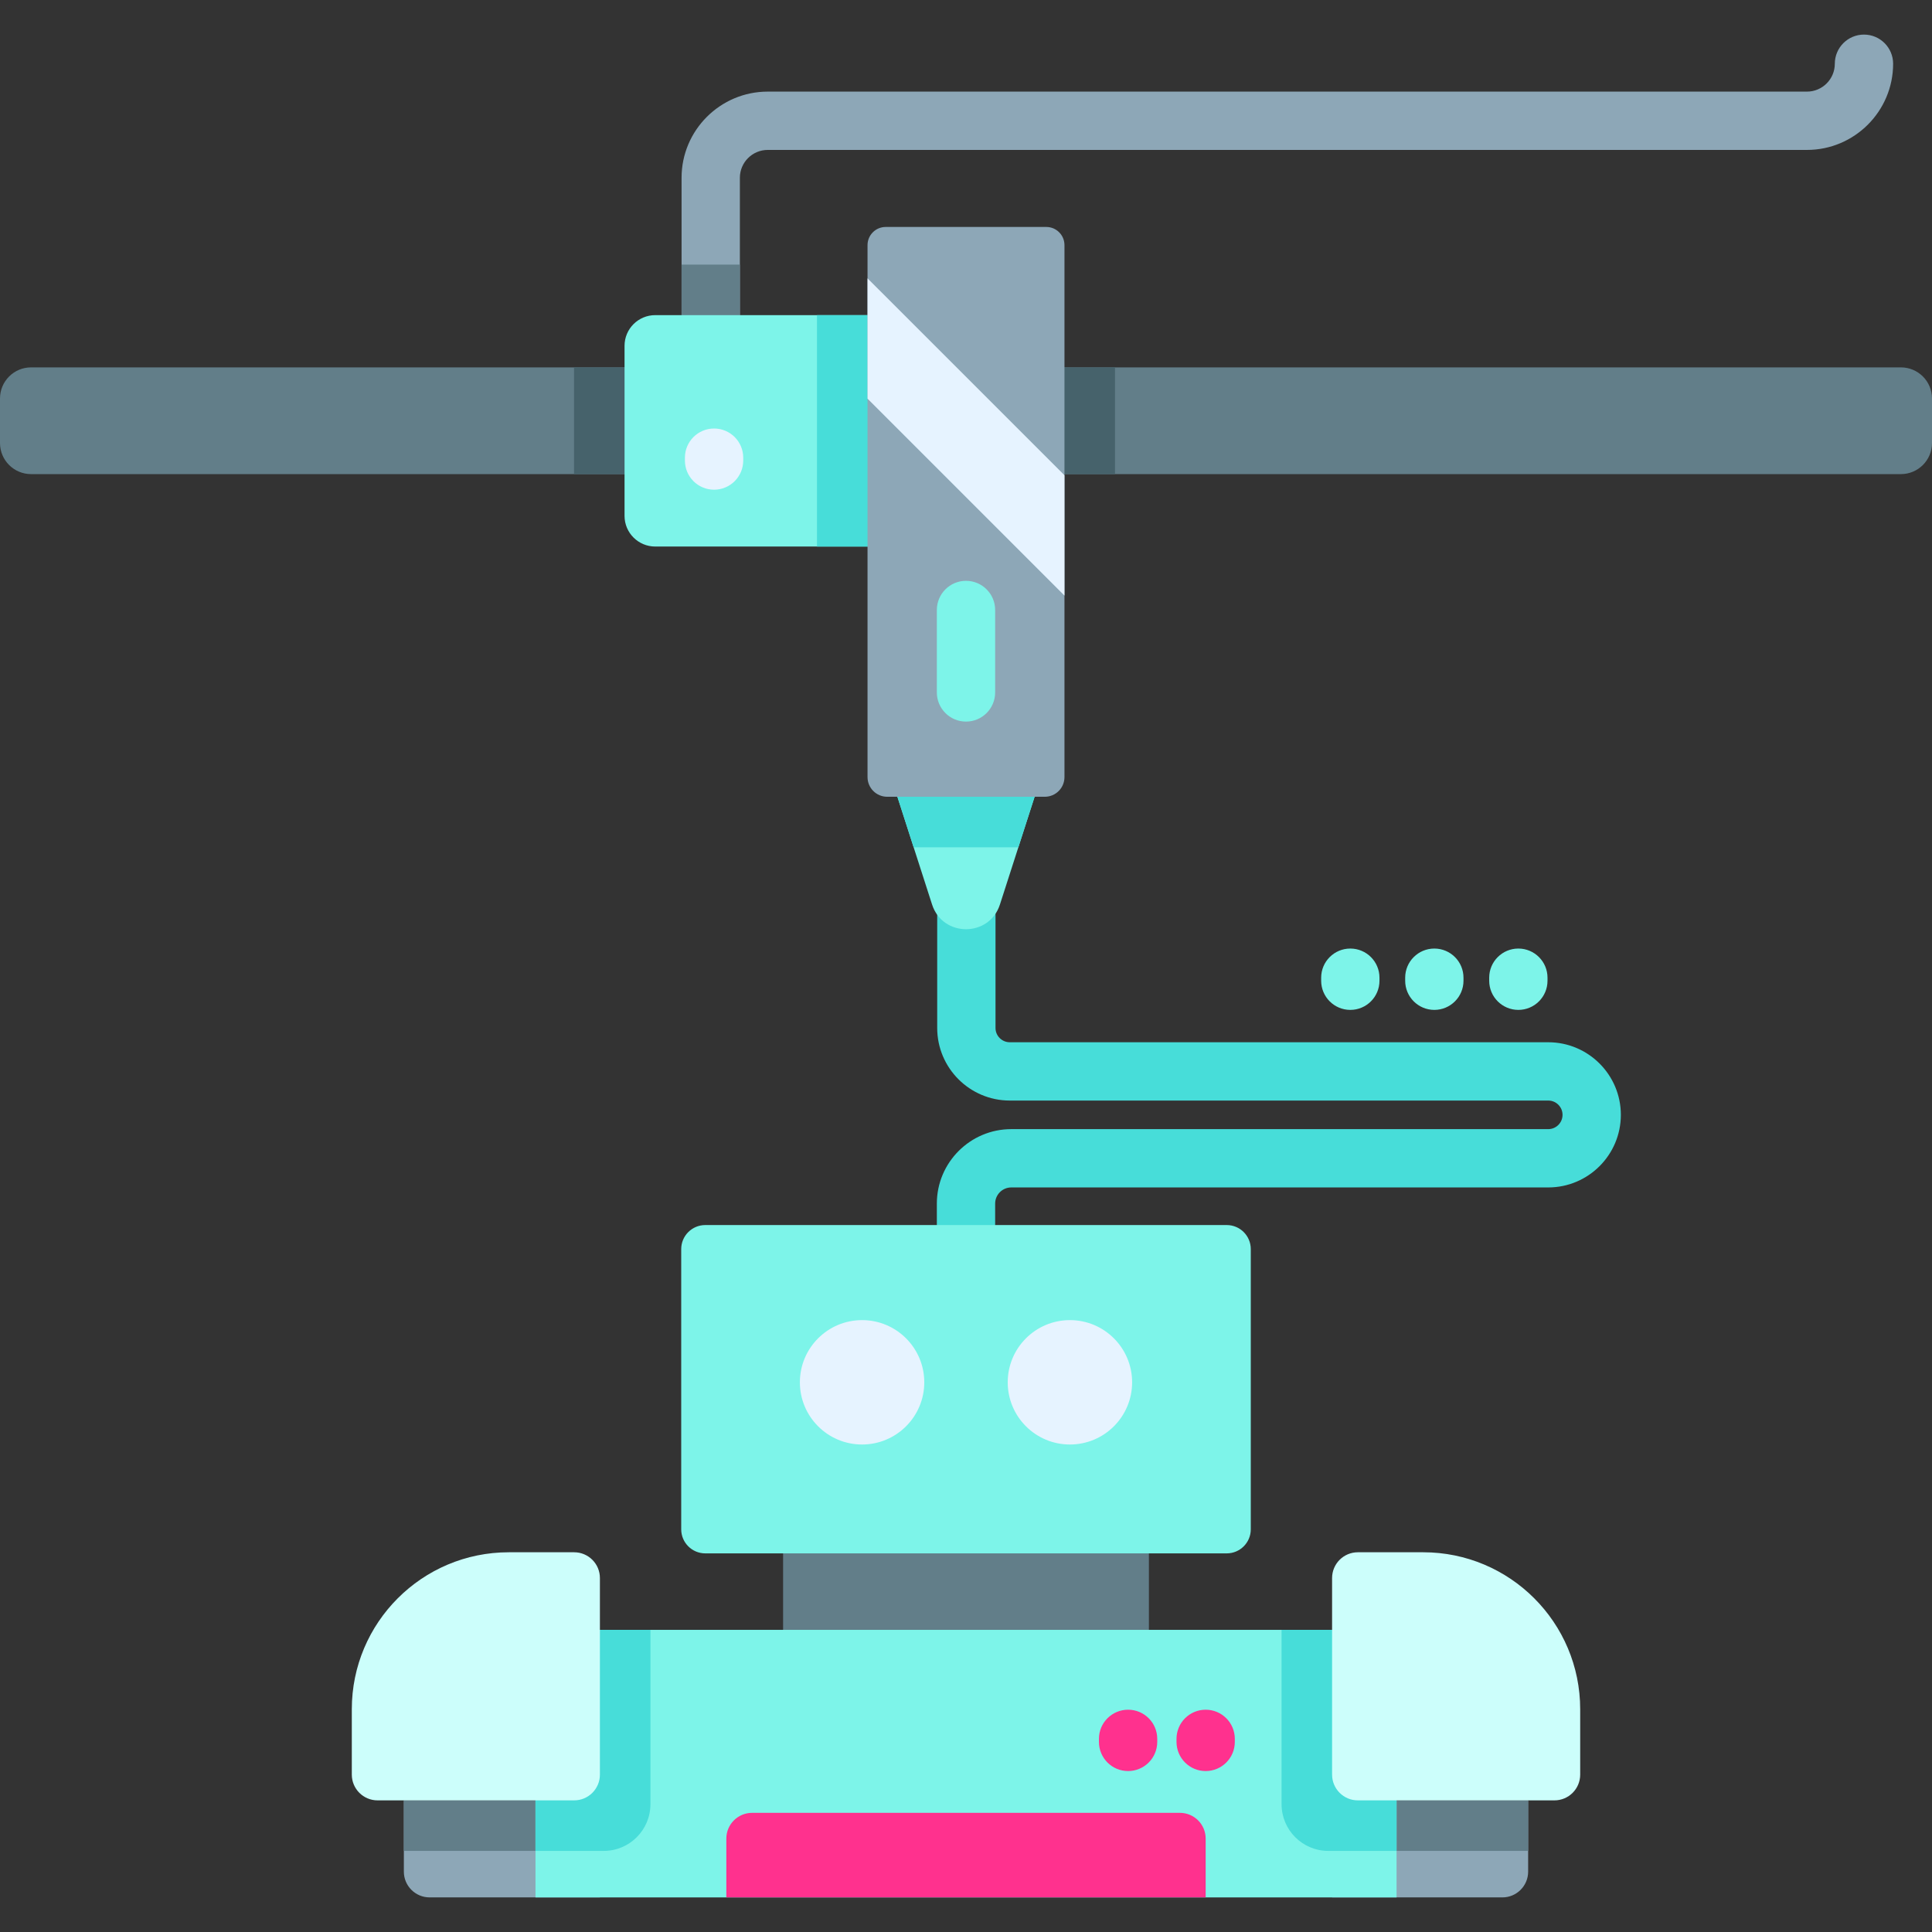 <?xml version="1.0" encoding="iso-8859-1"?>
<!-- Generator: Adobe Illustrator 19.0.0, SVG Export Plug-In . SVG Version: 6.00 Build 0)  -->
<svg version="1.1" id="Capa_1" xmlns="http://www.w3.org/2000/svg" xmlns:xlink="http://www.w3.org/1999/xlink" x="0px" y="0px"
	 viewBox="0 0 512 512" style="enable-background:new 0 0 512 512;" xml:space="preserve">
<rect x="0" y="0" width="512" height="512" fill="#333333" stroke="none"/>
<path style="fill:#47DDD9;" d="M256,338.497c-4.267,0-7.726-3.459-7.726-7.726v-11.812c0-10.878,8.85-19.728,19.728-19.728h142.302
	c2.087,0,3.785-1.698,3.785-3.786s-1.698-3.786-3.785-3.786H267.601c-10.605,0-19.233-8.628-19.233-19.232v-35.403
	c0-4.267,3.459-7.726,7.726-7.726c4.267,0,7.726,3.459,7.726,7.726v35.403c0,2.084,1.696,3.78,3.78,3.78h142.703
	c10.608,0,19.238,8.63,19.238,19.238s-8.63,19.238-19.238,19.238H268.001c-2.357,0-4.275,1.918-4.275,4.275v11.812
	C263.726,335.037,260.267,338.497,256,338.497z"/>
<path style="fill:#8DA7B7;" d="M404.974,477.116v18.886c0,3.771-3.057,6.827-6.827,6.827h-45.125v-25.713L404.974,477.116
	L404.974,477.116z"/>
<rect x="353.02" y="477.117" style="fill:#627E89;" width="51.952" height="13.392"/>
<path style="fill:#8DA7B7;" d="M158.978,477.116v25.713h-45.125c-3.771,0-6.827-3.057-6.827-6.827v-18.886L158.978,477.116
	L158.978,477.116z"/>
<g>
	<rect x="107.03" y="477.117" style="fill:#627E89;" width="51.952" height="13.392"/>
	<rect x="207.53" y="405.517" style="fill:#627E89;" width="96.94" height="30.351"/>
	<path style="fill:#627E89;" d="M512,105.599v11.806c0,4.552-3.69,8.241-8.241,8.241H8.241c-4.552,0-8.241-3.69-8.241-8.241v-11.806
		c0-4.552,3.69-8.241,8.241-8.241h495.517C508.31,97.358,512,101.047,512,105.599z"/>
</g>
<rect x="152.12" y="97.357" style="fill:#46626B;" width="143.37" height="28.29"/>
<path style="fill:#8DA7B7;" d="M501.698,16.891c0,12.589-10.24,22.839-22.839,22.839H203.461c-4.069,0-7.386,3.307-7.386,7.376
	v36.407c0,4.265-3.451,7.726-7.726,7.726c-4.265,0-7.726-3.461-7.726-7.726V47.107c0-12.589,10.25-22.829,22.839-22.829H478.86
	c4.079,0,7.386-3.317,7.386-7.386c0-4.265,3.461-7.726,7.726-7.726S501.698,12.626,501.698,16.891z"/>
<path style="fill:#627E89;" d="M196.074,70.121v13.392c0,4.265-3.451,7.726-7.726,7.726c-4.265,0-7.726-3.461-7.726-7.726V70.121
	H196.074z"/>
<path style="fill:#7DF4E9;" d="M238.549,83.512v61.327h-64.901c-4.492,0-8.138-3.637-8.138-8.128v-45.07
	c0-4.492,3.647-8.128,8.138-8.128L238.549,83.512L238.549,83.512z"/>
<rect x="216.51" y="83.517" style="fill:#47DDD9;" width="22.04" height="61.33"/>
<path style="fill:#E6F3FF;" d="M189.237,129.776c-4.267,0-7.726-3.459-7.726-7.726v-0.763c0-4.267,3.459-7.726,7.726-7.726
	s7.726,3.459,7.726,7.726v0.763C196.963,126.316,193.504,129.776,189.237,129.776z"/>
<path style="fill:#7DF4E9;" d="M275.553,206.9l-5.676,17.637l-4.883,15.164c-2.812,8.736-15.175,8.736-17.987,0l-4.883-15.164
	l-5.676-17.637H275.553z"/>
<polygon style="fill:#47DDD9;" points="236.447,206.9 275.553,206.9 269.876,224.537 242.123,224.537 "/>
<path style="fill:#8DA7B7;" d="M277.284,60.147c2.657,0,4.811,2.154,4.811,4.811v140.98c0,2.874-2.328,5.213-5.213,5.213h-41.764
	c-2.884,0-5.213-2.339-5.213-5.213V64.958c0-2.657,2.154-4.811,4.811-4.811C234.716,60.147,277.284,60.147,277.284,60.147z"/>
<polygon style="fill:#E6F3FF;" points="282.095,125.945 282.095,157.84 229.906,105.651 229.906,73.767 "/>
<g>
	<path style="fill:#7DF4E9;" d="M256,191.228c-4.267,0-7.726-3.459-7.726-7.726v-21.851c0-4.267,3.459-7.726,7.726-7.726
		s7.726,3.459,7.726,7.726v21.851C263.726,187.769,260.267,191.228,256,191.228z"/>
	<path style="fill:#7DF4E9;" d="M357.848,267.633c-4.267,0-7.726-3.459-7.726-7.726v-0.805c0-4.267,3.459-7.726,7.726-7.726
		s7.726,3.459,7.726,7.726v0.805C365.574,264.174,362.115,267.633,357.848,267.633z"/>
	<path style="fill:#7DF4E9;" d="M380.114,267.633c-4.267,0-7.726-3.459-7.726-7.726v-0.805c0-4.267,3.459-7.726,7.726-7.726
		s7.726,3.459,7.726,7.726v0.805C387.84,264.174,384.381,267.633,380.114,267.633z"/>
	<path style="fill:#7DF4E9;" d="M402.379,267.633c-4.267,0-7.726-3.459-7.726-7.726v-0.805c0-4.267,3.459-7.726,7.726-7.726
		s7.726,3.459,7.726,7.726v0.805C410.106,264.174,406.646,267.633,402.379,267.633z"/>
	<path style="fill:#7DF4E9;" d="M325.092,411.661H186.908c-3.523,0-6.379-2.856-6.379-6.379V331.03c0-3.523,2.856-6.379,6.379-6.379
		h138.184c3.523,0,6.379,2.856,6.379,6.379v74.252C331.471,408.805,328.615,411.661,325.092,411.661z"/>
</g>
<g>
	<circle style="fill:#E6F3FF;" cx="228.46" cy="366.327" r="16.483"/>
	<circle style="fill:#E6F3FF;" cx="283.54" cy="366.327" r="16.483"/>
</g>
<rect x="141.91" y="431.927" style="fill:#7DF4E9;" width="228.19" height="70.907"/>
<path style="fill:#FF318E;" d="M319.514,502.829H192.486V487.25c0-3.771,3.057-6.827,6.827-6.827h113.374
	c3.771,0,6.827,3.057,6.827,6.827L319.514,502.829L319.514,502.829z"/>
<g>
	<path style="fill:#47DDD9;" d="M172.37,431.922v46.21c0,6.835-5.541,12.376-12.376,12.376h-18.087v-58.586H172.37z"/>
	<path style="fill:#47DDD9;" d="M370.093,431.922v58.586h-18.087c-6.835,0-12.376-5.541-12.376-12.376v-46.21H370.093z"/>
</g>
<g>
	<path style="fill:#CCFEFB;" d="M152.155,477.117H100.06c-3.771,0-6.827-3.057-6.827-6.827v-17.313
		c0-22.98,18.629-41.609,41.609-41.609h17.313c3.771,0,6.827,3.057,6.827,6.827v52.095
		C158.982,474.061,155.925,477.117,152.155,477.117z"/>
	<path style="fill:#CCFEFB;" d="M411.94,477.117h-52.095c-3.771,0-6.827-3.057-6.827-6.827v-52.095c0-3.771,3.057-6.827,6.827-6.827
		h17.313c22.98,0,41.609,18.629,41.609,41.609v17.313C418.767,474.061,415.711,477.117,411.94,477.117z"/>
</g>
<g>
	<path style="fill:#FF318E;" d="M319.514,469.348c-4.267,0-7.726-3.459-7.726-7.726v-0.805c0-4.267,3.459-7.726,7.726-7.726
		s7.726,3.459,7.726,7.726v0.805C327.24,465.889,323.781,469.348,319.514,469.348z"/>
	<path style="fill:#FF318E;" d="M298.956,469.348c-4.267,0-7.726-3.459-7.726-7.726v-0.805c0-4.267,3.459-7.726,7.726-7.726
		s7.726,3.459,7.726,7.726v0.805C306.682,465.889,303.223,469.348,298.956,469.348z"/>
</g>
<g>
</g>
<g>
</g>
<g>
</g>
<g>
</g>
<g>
</g>
<g>
</g>
<g>
</g>
<g>
</g>
<g>
</g>
<g>
</g>
<g>
</g>
<g>
</g>
<g>
</g>
<g>
</g>
<g>
</g>
</svg>
